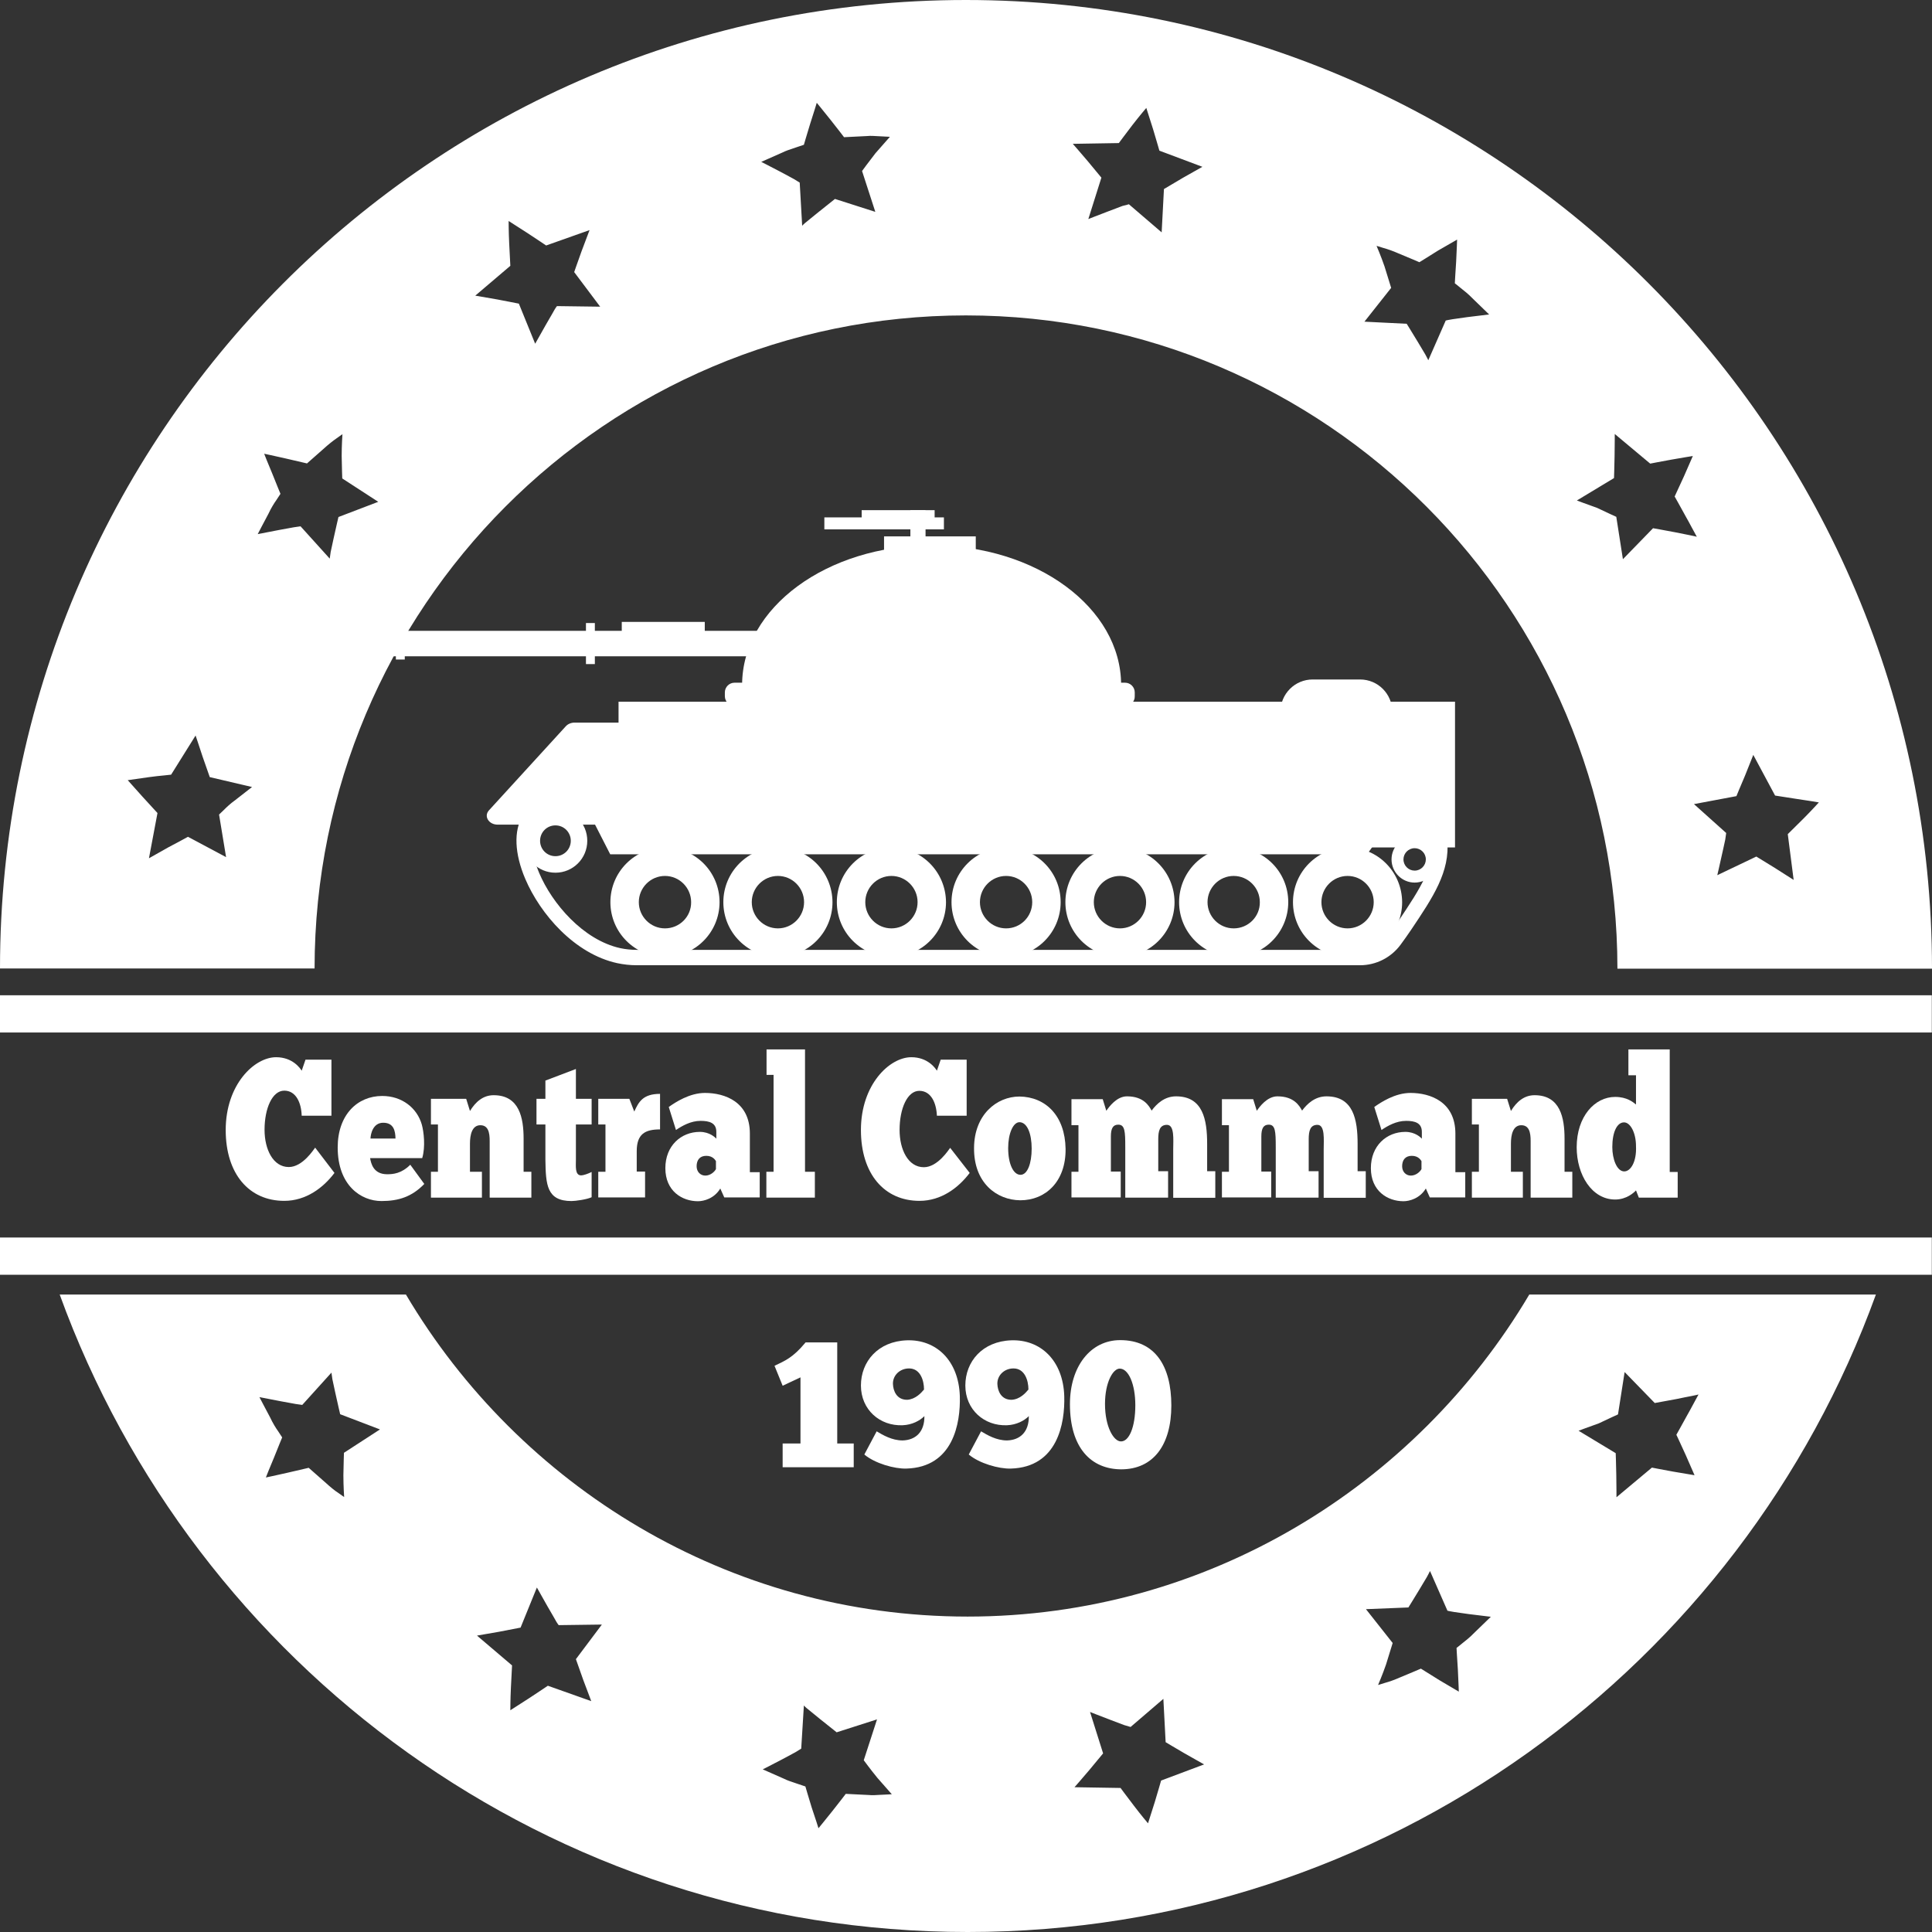 <svg width="114" height="114" viewBox="0 0 114 114" fill="none" xmlns="http://www.w3.org/2000/svg">
<rect x="0" y="0" width="114" height="114" fill="#333333" stroke="none"/>
<path d="M113.989 73.021H0V75.219H113.989V73.021Z" fill="white"/>
<path fill-rule="evenodd" clip-rule="evenodd" d="M95.438 57.157C95.438 35.866 78.229 18.611 56.994 18.611C35.771 18.611 18.562 35.866 18.562 57.146H0C0 25.585 25.517 0 56.994 0C88.472 0 113.989 25.585 114 57.157H95.438ZM48.194 6.066C48.194 6.066 48.608 6.57 49.01 7.075C49.413 7.579 49.804 8.095 49.804 8.095C49.804 8.095 50.486 8.061 51.157 8.028C51.374 8.006 51.595 8.022 51.79 8.035L51.79 8.035C51.898 8.043 51.998 8.05 52.086 8.05C52.343 8.061 52.51 8.073 52.51 8.073L51.661 9.037C51.258 9.552 50.867 10.091 50.867 10.091L51.649 12.501L49.268 11.739L48.284 12.524C48.136 12.643 47.984 12.767 47.847 12.879L47.624 13.062C47.445 13.196 47.333 13.32 47.333 13.32L47.188 10.775C47.188 10.775 47.042 10.685 46.841 10.562C46.751 10.514 46.648 10.458 46.539 10.399L46.539 10.398L46.538 10.398C46.391 10.318 46.23 10.23 46.07 10.147C45.499 9.844 44.918 9.552 44.918 9.552C44.918 9.552 45.544 9.272 46.159 9.003C46.369 8.898 46.584 8.828 46.774 8.766L46.774 8.766C46.867 8.736 46.954 8.708 47.031 8.678C47.277 8.6 47.434 8.543 47.434 8.543C47.434 8.543 47.613 7.927 47.803 7.31C48.004 6.694 48.194 6.066 48.194 6.066ZM31.131 13.757L30.012 13.039C30.012 13.039 30.012 13.678 30.046 14.373C30.079 15.024 30.113 15.685 30.113 15.685L28.044 17.445L29.341 17.669L30.616 17.916L31.578 20.282C31.578 20.282 31.891 19.721 32.204 19.172C32.321 18.976 32.433 18.781 32.531 18.608L32.531 18.608C32.574 18.533 32.614 18.462 32.651 18.398C32.763 18.185 32.864 18.062 32.864 18.062L35.413 18.096L33.881 16.055C33.881 16.055 34.094 15.438 34.317 14.822C34.552 14.194 34.787 13.577 34.787 13.577L32.226 14.485C32.226 14.485 31.678 14.115 31.131 13.757ZM15.588 26.773C15.588 26.773 16.225 26.908 16.862 27.054L18.115 27.345C18.115 27.345 18.629 26.897 19.132 26.448C19.378 26.224 19.647 26.011 19.859 25.865C20.06 25.72 20.206 25.619 20.206 25.619C20.206 25.619 20.161 26.258 20.161 26.908C20.172 27.57 20.195 28.231 20.195 28.231L22.319 29.61L19.971 30.507C19.971 30.507 19.826 31.124 19.691 31.74C19.624 32.043 19.557 32.346 19.512 32.57L19.456 32.962L17.735 31.056C17.735 31.056 17.567 31.079 17.343 31.112C17.109 31.157 16.796 31.213 16.484 31.269L16.484 31.269L16.483 31.269L16.483 31.269L16.482 31.269L15.207 31.516C15.207 31.516 15.521 30.91 15.845 30.305C15.99 29.991 16.169 29.7 16.314 29.498C16.449 29.285 16.549 29.139 16.549 29.139C16.549 29.139 16.303 28.545 16.068 27.951C15.822 27.379 15.588 26.773 15.588 26.773ZM7.537 46.035C7.537 46.035 8.174 45.945 8.8 45.855C9.113 45.811 9.438 45.777 9.684 45.755C9.93 45.732 10.097 45.71 10.097 45.71L11.54 43.4C11.54 43.4 11.752 44.017 11.954 44.645L12.378 45.855L14.872 46.438L13.866 47.223C13.597 47.414 13.374 47.627 13.206 47.795C13.038 47.952 12.926 48.064 12.926 48.064L13.34 50.576L11.092 49.376C11.092 49.376 10.522 49.69 9.941 49.993C9.359 50.318 8.789 50.643 8.789 50.643L9.292 47.974C9.292 47.974 8.856 47.492 8.409 47.01C7.973 46.528 7.537 46.035 7.537 46.035ZM68.042 7.634C67.841 6.995 67.639 6.368 67.639 6.368C67.639 6.368 67.237 6.838 66.812 7.388C66.409 7.915 66.018 8.442 66.018 8.442L63.301 8.487C63.301 8.487 63.737 8.98 64.162 9.484C64.576 9.978 64.989 10.482 64.989 10.482L64.218 12.926C64.218 12.926 64.811 12.691 65.403 12.467C65.705 12.354 66.007 12.242 66.231 12.153C66.465 12.097 66.611 12.052 66.611 12.052L68.545 13.711L68.68 11.155C68.68 11.155 69.239 10.819 69.798 10.493C70.368 10.168 70.949 9.843 70.949 9.843L68.411 8.89C68.411 8.89 68.232 8.262 68.042 7.634ZM85.978 14.138C85.978 14.138 85.956 14.788 85.922 15.438C85.877 16.078 85.844 16.717 85.844 16.717C85.844 16.717 85.978 16.817 86.179 16.986C86.38 17.143 86.649 17.356 86.884 17.602C87.376 18.073 87.868 18.555 87.868 18.555C87.868 18.555 87.23 18.634 86.582 18.712L86.582 18.712L86.581 18.712C86.268 18.757 85.955 18.802 85.71 18.836C85.475 18.869 85.307 18.914 85.307 18.914L84.278 21.257C84.278 21.257 84.211 21.112 84.099 20.91C83.976 20.708 83.82 20.45 83.663 20.181C83.339 19.643 83.004 19.105 83.004 19.105L80.51 18.981L82.087 16.986C82.087 16.986 81.885 16.347 81.695 15.719C81.483 15.102 81.225 14.508 81.225 14.508C81.225 14.508 81.393 14.553 81.628 14.631C81.874 14.698 82.198 14.811 82.5 14.945C83.126 15.203 83.753 15.472 83.753 15.472C83.753 15.472 84.301 15.136 84.849 14.788C85.408 14.463 85.978 14.138 85.978 14.138ZM99.363 28.108C99.62 27.513 99.888 26.908 99.888 26.908C99.888 26.908 99.251 27.009 98.625 27.121C97.999 27.233 97.372 27.356 97.372 27.356L95.281 25.607C95.281 25.607 95.281 26.269 95.27 26.919C95.259 27.57 95.237 28.209 95.237 28.209L93.045 29.532C93.045 29.532 93.638 29.756 94.241 29.969C94.8 30.238 95.371 30.496 95.371 30.496L95.762 32.996L97.54 31.168C97.54 31.168 98.177 31.28 98.826 31.404C99.15 31.471 99.475 31.538 99.721 31.583C99.966 31.628 100.123 31.673 100.123 31.673C100.123 31.673 100.045 31.527 99.922 31.303C99.881 31.229 99.837 31.146 99.789 31.058C99.694 30.879 99.587 30.679 99.475 30.485C99.15 29.89 98.815 29.296 98.815 29.296C98.815 29.296 99.094 28.702 99.363 28.108ZM107.324 47.347C107.324 47.347 106.899 47.818 106.43 48.288C105.96 48.748 105.49 49.219 105.49 49.219L105.837 51.921C105.837 51.921 105.278 51.562 104.73 51.215L103.634 50.542L101.331 51.641C101.331 51.641 101.476 51.024 101.61 50.407C101.638 50.276 101.668 50.145 101.697 50.02L101.697 50.019C101.737 49.844 101.774 49.681 101.8 49.544L101.856 49.152L99.955 47.447L102.46 46.977C102.46 46.977 102.706 46.371 102.963 45.777L103.455 44.544L104.741 46.943L106.038 47.145C106.676 47.234 107.324 47.347 107.324 47.347Z" fill="white"/>
<path d="M19.736 69.21C19.077 70.084 18.059 70.858 16.773 70.858C14.704 70.858 13.318 69.277 13.318 66.676C13.318 63.996 15.006 62.382 16.292 62.382C17.265 62.382 17.712 63.032 17.802 63.178L18.026 62.527H19.557V65.835H17.802C17.779 65.072 17.466 64.355 16.773 64.355C16.069 64.355 15.61 65.397 15.61 66.664C15.61 67.819 16.113 68.862 17.041 68.862C17.858 68.862 18.506 67.83 18.596 67.718L19.736 69.21Z" fill="white"/>
<path d="M25.036 69.86C24.31 70.611 23.527 70.869 22.509 70.869C21.302 70.869 19.926 69.949 19.926 67.707C19.926 65.79 21.078 64.669 22.554 64.669C23.717 64.669 24.611 65.375 24.891 66.362C25.003 66.765 25.115 67.662 24.913 68.335H21.838C21.894 68.649 22.029 69.288 22.845 69.288C23.18 69.288 23.683 69.254 24.209 68.727L25.036 69.86ZM23.337 67.18C23.326 66.732 23.236 66.249 22.61 66.249C22.017 66.249 21.872 66.889 21.861 67.18H23.337Z" fill="white"/>
<path d="M25.428 70.667V69.142H25.841V66.351H25.428V64.837H27.508L27.731 65.555C28.067 65.005 28.514 64.624 29.129 64.624C30.65 64.624 30.896 65.969 30.896 67.192V69.142H31.354V70.667H28.894V67.483C28.894 67.091 28.928 66.395 28.346 66.395C27.843 66.395 27.731 66.978 27.731 67.483V69.142H28.436V70.667H25.428V70.667Z" fill="white"/>
<path d="M32.182 64.837V63.761L33.982 63.077V64.837H34.91V66.35H33.982V68.425C33.982 68.817 33.915 69.355 34.295 69.355C34.418 69.355 34.72 69.254 34.91 69.153V70.644C34.62 70.779 33.949 70.869 33.725 70.869C32.26 70.869 32.204 69.916 32.182 68.425V66.35H31.656V64.837H32.182Z" fill="white"/>
<path d="M35.301 70.667V69.142H35.726V66.35H35.301V64.837H37.135L37.426 65.588C37.683 65.028 37.929 64.545 38.947 64.545V66.642C38.063 66.642 37.571 66.911 37.571 67.931V69.131H38.063V70.656H35.301V70.667Z" fill="white"/>
<path d="M39.461 65.319C39.852 65.039 40.691 64.49 41.597 64.49C42.771 64.49 44.247 65.016 44.247 66.889V69.165H44.828V70.656H42.737L42.502 70.129C42.145 70.723 41.53 70.88 41.183 70.88C40.255 70.88 39.26 70.286 39.26 68.929C39.26 67.606 40.188 66.788 41.295 66.788C41.876 66.788 42.212 67.124 42.268 67.192V66.788C42.268 66.261 41.865 66.138 41.34 66.138C40.758 66.138 40.255 66.429 39.886 66.676L39.461 65.319ZM42.257 68.537C42.223 68.481 42.089 68.201 41.675 68.201C41.284 68.201 41.105 68.458 41.105 68.817C41.105 69.142 41.328 69.367 41.619 69.367C41.91 69.367 42.156 69.153 42.245 68.985V68.537H42.257Z" fill="white"/>
<path d="M45.22 70.667V69.142H45.645V63.424H45.231V61.922H47.501V69.142H48.082V70.667H45.22V70.667Z" fill="white"/>
<path d="M57.218 69.21C56.558 70.084 55.541 70.858 54.255 70.858C52.186 70.858 50.8 69.277 50.8 66.676C50.8 63.996 52.488 62.382 53.774 62.382C54.747 62.382 55.194 63.032 55.283 63.178L55.507 62.527H57.039V65.835H55.283C55.25 65.072 54.937 64.366 54.244 64.366C53.539 64.366 53.081 65.409 53.081 66.676C53.081 67.83 53.584 68.873 54.512 68.873C55.328 68.873 55.977 67.842 56.066 67.73L57.218 69.21Z" fill="white"/>
<path d="M57.475 67.729C57.487 65.778 58.806 64.702 60.159 64.702C61.702 64.725 62.843 65.835 62.876 67.785C62.899 69.725 61.691 70.824 60.204 70.824C58.806 70.812 57.453 69.792 57.475 67.729ZM60.875 67.774C60.875 66.9 60.617 66.227 60.159 66.216C59.779 66.216 59.488 66.888 59.488 67.74C59.488 68.694 59.801 69.321 60.215 69.321C60.629 69.321 60.875 68.649 60.875 67.774Z" fill="white"/>
<path d="M63.223 70.667V69.142H63.636V66.395H63.223V64.859H65.068L65.28 65.543C65.437 65.319 65.884 64.691 66.499 64.691C67.483 64.691 67.796 65.252 67.953 65.532C68.254 65.128 68.713 64.691 69.395 64.691C70.983 64.691 71.229 66.07 71.229 67.494V69.109H71.71V70.678H69.227V67.819C69.227 67.259 69.317 66.373 68.858 66.373C68.433 66.373 68.344 66.721 68.344 67.225V69.109H68.925V70.667H66.398V67.696C66.398 66.754 66.376 66.362 65.985 66.362C65.671 66.362 65.549 66.586 65.549 67.057V69.131H66.13V70.656H63.223V70.667Z" fill="white"/>
<path d="M72.101 70.667V69.142H72.515V66.395H72.101V64.859H73.946L74.159 65.543C74.315 65.319 74.762 64.691 75.377 64.691C76.361 64.691 76.674 65.252 76.831 65.532C77.133 65.128 77.591 64.691 78.273 64.691C79.861 64.691 80.107 66.07 80.107 67.494V69.109H80.588V70.678H78.106V67.819C78.106 67.259 78.195 66.373 77.737 66.373C77.312 66.373 77.222 66.721 77.222 67.225V69.109H77.804V70.667H75.277V67.696C75.277 66.754 75.254 66.362 74.863 66.362C74.55 66.362 74.427 66.586 74.427 67.057V69.131H75.008V70.656H72.101V70.667Z" fill="white"/>
<path d="M81.091 65.319C81.483 65.039 82.321 64.49 83.227 64.49C84.401 64.49 85.877 65.016 85.877 66.889V69.165H86.459V70.656H84.368L84.133 70.129C83.775 70.723 83.16 70.88 82.813 70.88C81.885 70.88 80.89 70.286 80.89 68.929C80.89 67.606 81.818 66.788 82.925 66.788C83.507 66.788 83.842 67.124 83.898 67.192V66.788C83.898 66.261 83.496 66.138 82.97 66.138C82.388 66.138 81.885 66.429 81.516 66.676L81.091 65.319ZM83.887 68.537C83.853 68.481 83.719 68.201 83.305 68.201C82.914 68.201 82.735 68.458 82.735 68.817C82.735 69.142 82.959 69.367 83.249 69.367C83.54 69.367 83.786 69.153 83.876 68.985V68.537H83.887Z" fill="white"/>
<path d="M86.85 70.667V69.142H87.264V66.351H86.85V64.837H88.93L89.154 65.555C89.489 65.005 89.936 64.624 90.551 64.624C92.072 64.624 92.318 65.969 92.318 67.192V69.142H92.776V70.667H90.317V67.483C90.317 67.091 90.35 66.395 89.769 66.395C89.265 66.395 89.154 66.978 89.154 67.483V69.142H89.858V70.667H86.85V70.667Z" fill="white"/>
<path d="M96.086 63.435V61.922H98.524V69.153H98.994V70.667H96.701L96.534 70.241C96.411 70.375 95.975 70.779 95.304 70.779C93.928 70.779 93.034 69.322 93.034 67.696C93.034 65.88 94.096 64.725 95.304 64.725C95.997 64.725 96.355 65.028 96.534 65.173V63.447H96.086V63.435ZM95.84 69.12C96.221 69.12 96.578 68.548 96.534 67.629C96.534 66.833 96.198 66.227 95.829 66.227C95.415 66.227 95.136 66.799 95.136 67.685C95.136 68.391 95.404 69.12 95.84 69.12Z" fill="white"/>
<path d="M45.701 80.59C46.304 80.298 46.774 80.13 47.535 79.21H49.402V85.175H50.375V86.576H46.181V85.175H47.233V81.273L46.181 81.767L45.701 80.59Z" fill="white"/>
<path d="M51.728 84.457C52.086 84.67 52.622 84.995 53.26 84.995C54.031 84.973 54.557 84.491 54.545 83.56C54.277 83.829 53.819 84.076 53.26 84.098C51.918 84.154 50.8 83.179 50.8 81.755C50.8 80.343 51.806 79.143 53.517 79.087C55.239 79.031 56.569 80.275 56.636 82.383C56.681 83.986 56.245 86.576 53.483 86.655C52.779 86.677 51.627 86.352 51.001 85.825L51.728 84.457ZM54.523 81.991C54.523 81.464 54.311 80.746 53.64 80.746C53.103 80.746 52.678 81.15 52.689 81.654C52.7 82.069 52.913 82.607 53.539 82.596C54.02 82.562 54.355 82.192 54.523 81.991Z" fill="white"/>
<path d="M57.889 84.457C58.247 84.67 58.784 84.995 59.421 84.995C60.193 84.973 60.718 84.491 60.707 83.56C60.438 83.829 59.98 84.076 59.421 84.098C58.079 84.154 56.961 83.179 56.961 81.755C56.961 80.343 57.967 79.143 59.678 79.087C61.4 79.031 62.731 80.275 62.798 82.383C62.843 83.986 62.407 86.576 59.645 86.655C58.94 86.677 57.788 86.352 57.162 85.825L57.889 84.457ZM60.684 81.991C60.684 81.464 60.472 80.746 59.801 80.746C59.264 80.746 58.84 81.15 58.851 81.654C58.862 82.069 59.074 82.607 59.7 82.596C60.193 82.562 60.517 82.192 60.684 81.991Z" fill="white"/>
<path d="M63.133 82.854C63.133 80.623 64.352 79.076 66.097 79.076C68.154 79.076 69.116 80.6 69.116 82.933C69.116 85.264 68.053 86.7 66.152 86.7C64.386 86.688 63.133 85.444 63.133 82.854ZM66.991 82.921C66.991 81.666 66.588 80.757 66.074 80.757C65.683 80.746 65.202 81.553 65.202 82.843C65.202 84.199 65.716 85.052 66.141 85.052C66.622 85.063 66.991 84.211 66.991 82.921Z" fill="white"/>
<path d="M113.989 58.727H0V60.924H113.989V58.727Z" fill="white"/>
<path fill-rule="evenodd" clip-rule="evenodd" d="M23.952 76.385C30.639 87.686 42.972 95.388 57.095 95.388C71.218 95.388 83.552 87.675 90.238 76.385H110.69C102.729 98.337 81.74 114 57.106 114C32.461 114 11.484 98.326 3.522 76.385H23.952ZM99.989 87.047C99.989 87.047 99.721 86.442 99.464 85.847C99.195 85.253 98.916 84.659 98.916 84.659C98.916 84.659 99.251 84.065 99.575 83.47C99.688 83.275 99.795 83.076 99.89 82.897C99.938 82.809 99.982 82.726 100.023 82.652C100.146 82.428 100.224 82.282 100.224 82.282C100.224 82.282 100.067 82.327 99.821 82.372C99.575 82.416 99.251 82.484 98.927 82.551C98.278 82.674 97.641 82.787 97.641 82.787L95.863 80.959L95.472 83.459C95.472 83.459 94.901 83.717 94.342 83.986C93.738 84.199 93.146 84.423 93.146 84.423L95.337 85.746C95.337 85.746 95.36 86.385 95.371 87.036C95.382 87.686 95.382 88.347 95.382 88.347L97.473 86.598C97.473 86.598 98.099 86.722 98.726 86.834C99.352 86.935 99.989 87.047 99.989 87.047ZM15.688 87.181C15.688 87.181 16.326 87.047 16.963 86.901L18.215 86.61C18.215 86.61 18.73 87.058 19.233 87.507C19.479 87.731 19.747 87.955 19.96 88.09C20.161 88.235 20.307 88.336 20.307 88.336C20.307 88.336 20.262 87.697 20.262 87.047C20.273 86.385 20.295 85.724 20.295 85.724L22.42 84.345L20.072 83.448C20.072 83.448 19.926 82.831 19.792 82.215C19.725 81.912 19.658 81.609 19.613 81.385L19.557 80.993L17.835 82.899C17.835 82.899 17.668 82.876 17.444 82.843C17.209 82.798 16.896 82.742 16.583 82.686L16.583 82.686L16.583 82.686L16.583 82.686L15.308 82.439C15.308 82.439 15.621 83.044 15.946 83.65C16.091 83.964 16.27 84.255 16.415 84.457C16.549 84.67 16.65 84.816 16.65 84.816C16.65 84.816 16.404 85.41 16.169 86.004C15.923 86.576 15.688 87.181 15.688 87.181ZM30.113 100.916L31.231 100.198C31.779 99.84 32.327 99.469 32.327 99.469L34.888 100.378C34.888 100.378 34.653 99.761 34.418 99.133C34.195 98.516 33.982 97.9 33.982 97.9L35.514 95.859L32.965 95.893C32.965 95.893 32.864 95.77 32.752 95.557C32.715 95.493 32.675 95.422 32.633 95.348L32.632 95.347L32.632 95.347C32.533 95.174 32.422 94.979 32.305 94.783C31.992 94.234 31.679 93.673 31.679 93.673L30.717 96.039L29.442 96.285L28.145 96.51L30.214 98.27C30.214 98.27 30.18 98.931 30.147 99.582C30.113 100.277 30.113 100.916 30.113 100.916ZM49.111 106.869C48.709 107.374 48.295 107.878 48.295 107.878C48.295 107.878 48.105 107.262 47.892 106.645C47.702 106.029 47.523 105.412 47.523 105.412C47.523 105.412 47.367 105.356 47.121 105.277C47.044 105.248 46.956 105.22 46.863 105.189L46.863 105.189C46.674 105.127 46.459 105.057 46.249 104.952C45.634 104.683 45.007 104.403 45.007 104.403C45.007 104.403 45.589 104.111 46.159 103.809C46.32 103.725 46.48 103.638 46.628 103.557C46.737 103.497 46.84 103.442 46.931 103.394C47.132 103.27 47.277 103.181 47.277 103.181L47.434 100.636C47.434 100.636 47.546 100.759 47.725 100.894L47.948 101.076C48.085 101.188 48.237 101.312 48.384 101.432L49.368 102.217L51.75 101.454L50.967 103.865C50.967 103.865 51.359 104.403 51.773 104.907L52.622 105.872C52.622 105.872 52.455 105.883 52.197 105.894C52.105 105.894 52.001 105.901 51.89 105.909L51.89 105.909C51.693 105.923 51.473 105.938 51.258 105.916C50.587 105.883 49.905 105.849 49.905 105.849C49.905 105.849 49.514 106.365 49.111 106.869ZM67.74 107.587C67.74 107.587 67.942 106.959 68.143 106.32C68.333 105.692 68.512 105.064 68.512 105.064L71.05 104.111C71.05 104.111 70.469 103.786 69.899 103.461C69.34 103.136 68.78 102.799 68.78 102.799L68.646 100.243L66.712 101.902C66.712 101.902 66.566 101.858 66.332 101.79C66.108 101.701 65.806 101.589 65.504 101.477L65.504 101.477L65.504 101.477L65.504 101.476C64.911 101.252 64.319 101.017 64.319 101.017L65.09 103.461C65.09 103.461 64.677 103.954 64.263 104.459C63.838 104.963 63.402 105.457 63.402 105.457L66.119 105.501C66.119 105.501 66.51 106.028 66.913 106.555C67.338 107.116 67.74 107.587 67.74 107.587ZM86.023 98.516C86.056 99.167 86.079 99.817 86.079 99.817L84.938 99.144C84.39 98.797 83.842 98.46 83.842 98.46C83.842 98.46 83.216 98.729 82.59 98.987C82.288 99.122 81.964 99.234 81.718 99.301C81.483 99.38 81.315 99.424 81.315 99.424C81.315 99.424 81.572 98.83 81.785 98.214C81.975 97.586 82.176 96.947 82.176 96.947L80.6 94.951L83.104 94.85C83.104 94.85 83.44 94.312 83.764 93.774C83.921 93.505 84.077 93.247 84.2 93.045C84.312 92.843 84.379 92.698 84.379 92.698L85.408 95.041C85.408 95.041 85.576 95.086 85.81 95.119C86.056 95.153 86.369 95.198 86.682 95.243L86.683 95.243C87.331 95.321 87.969 95.4 87.969 95.4C87.969 95.4 87.477 95.882 86.984 96.353C86.75 96.599 86.481 96.812 86.28 96.969C86.079 97.137 85.945 97.238 85.945 97.238C85.945 97.238 85.978 97.877 86.023 98.516Z" fill="white"/>
<path d="M37.281 41.932V42.111C37.281 42.403 36.99 42.638 36.632 42.638H33.904C33.702 42.638 33.512 42.717 33.389 42.851L28.849 47.818C28.536 48.165 28.838 48.659 29.364 48.659H81.516C81.874 48.659 82.165 48.423 82.165 48.132V43.468V42.638V41.932C82.165 41.64 81.874 41.405 81.516 41.405H37.929C37.571 41.405 37.281 41.64 37.281 41.932Z" fill="white"/>
<path d="M80.253 44.645H77.457C76.406 44.645 75.556 43.793 75.556 42.739V41.999C75.556 40.945 76.406 40.093 77.457 40.093H80.253C81.304 40.093 82.154 40.945 82.154 41.999V42.739C82.154 43.781 81.304 44.645 80.253 44.645Z" fill="white"/>
<path d="M41.977 41.405H36.498V43.143H41.977V41.405Z" fill="white"/>
<path d="M33.993 46.472L36.006 50.408H80.667C81.147 49.757 81.628 49.006 82.109 48.3C66.074 47.694 50.039 47.089 33.993 46.472Z" fill="white"/>
<path d="M39.237 50.004C37.46 50.004 36.017 51.45 36.017 53.233C36.017 55.016 37.46 56.462 39.237 56.462C41.015 56.462 42.458 55.016 42.458 53.233C42.458 51.439 41.015 50.004 39.237 50.004ZM39.237 54.78C38.388 54.78 37.694 54.085 37.694 53.233C37.694 52.381 38.388 51.686 39.237 51.686C40.087 51.686 40.781 52.381 40.781 53.233C40.792 54.085 40.099 54.78 39.237 54.78Z" fill="white"/>
<path d="M45.902 50.004C44.124 50.004 42.682 51.45 42.682 53.233C42.682 55.016 44.124 56.462 45.902 56.462C47.68 56.462 49.122 55.016 49.122 53.233C49.111 51.439 47.68 50.004 45.902 50.004ZM45.902 54.78C45.052 54.78 44.359 54.085 44.359 53.233C44.359 52.381 45.052 51.686 45.902 51.686C46.752 51.686 47.445 52.381 47.445 53.233C47.445 54.085 46.752 54.78 45.902 54.78Z" fill="white"/>
<path d="M52.6 50.004C50.822 50.004 49.379 51.45 49.379 53.233C49.379 55.016 50.822 56.462 52.6 56.462C54.378 56.462 55.82 55.016 55.82 53.233C55.809 51.439 54.367 50.004 52.6 50.004ZM52.6 54.78C51.75 54.78 51.057 54.085 51.057 53.233C51.057 52.381 51.75 51.686 52.6 51.686C53.45 51.686 54.143 52.381 54.143 53.233C54.143 54.085 53.45 54.78 52.6 54.78Z" fill="white"/>
<path d="M59.365 50.004C57.587 50.004 56.145 51.45 56.145 53.233C56.145 55.016 57.587 56.462 59.365 56.462C61.143 56.462 62.585 55.016 62.585 53.233C62.585 51.439 61.143 50.004 59.365 50.004ZM59.365 54.78C58.515 54.78 57.822 54.085 57.822 53.233C57.822 52.381 58.515 51.686 59.365 51.686C60.215 51.686 60.908 52.381 60.908 53.233C60.908 54.085 60.226 54.78 59.365 54.78Z" fill="white"/>
<path d="M66.085 50.004C64.307 50.004 62.865 51.45 62.865 53.233C62.865 55.016 64.307 56.462 66.085 56.462C67.863 56.462 69.305 55.016 69.305 53.233C69.294 51.439 67.852 50.004 66.085 50.004ZM66.085 54.78C65.235 54.78 64.542 54.085 64.542 53.233C64.542 52.381 65.235 51.686 66.085 51.686C66.935 51.686 67.628 52.381 67.628 53.233C67.628 54.085 66.935 54.78 66.085 54.78Z" fill="white"/>
<path d="M72.795 50.004C71.017 50.004 69.574 51.45 69.574 53.233C69.574 55.016 71.017 56.462 72.795 56.462C74.573 56.462 76.015 55.016 76.015 53.233C76.015 51.439 74.573 50.004 72.795 50.004ZM72.795 54.78C71.945 54.78 71.251 54.085 71.251 53.233C71.251 52.381 71.945 51.686 72.795 51.686C73.644 51.686 74.338 52.381 74.338 53.233C74.349 54.085 73.656 54.78 72.795 54.78Z" fill="white"/>
<path d="M79.515 50.004C77.737 50.004 76.294 51.45 76.294 53.233C76.294 55.016 77.737 56.462 79.515 56.462C81.293 56.462 82.735 55.016 82.735 53.233C82.724 51.439 81.282 50.004 79.515 50.004ZM79.515 54.78C78.665 54.78 77.972 54.085 77.972 53.233C77.972 52.381 78.665 51.686 79.515 51.686C80.365 51.686 81.058 52.381 81.058 53.233C81.058 54.085 80.365 54.78 79.515 54.78Z" fill="white"/>
<path d="M83.473 49.343C82.724 49.343 82.109 49.959 82.109 50.71C82.109 51.462 82.724 52.078 83.473 52.078C84.222 52.078 84.837 51.462 84.837 50.71C84.837 49.959 84.234 49.343 83.473 49.343ZM83.473 51.372C83.115 51.372 82.813 51.08 82.813 50.71C82.813 50.352 83.104 50.049 83.473 50.049C83.831 50.049 84.133 50.34 84.133 50.71C84.133 51.069 83.842 51.372 83.473 51.372Z" fill="white"/>
<path d="M32.774 47.728C31.734 47.728 30.895 48.569 30.895 49.612C30.895 50.654 31.734 51.495 32.774 51.495C33.814 51.495 34.653 50.654 34.653 49.612C34.653 48.569 33.814 47.728 32.774 47.728ZM32.774 50.52C32.271 50.52 31.868 50.116 31.868 49.612C31.868 49.107 32.271 48.703 32.774 48.703C33.277 48.703 33.68 49.107 33.68 49.612C33.68 50.116 33.277 50.52 32.774 50.52Z" fill="white"/>
<path d="M54.971 32.178C48.798 32.178 43.789 35.855 43.789 40.418H66.153C66.153 35.855 61.143 32.178 54.971 32.178Z" fill="white"/>
<path d="M66.398 41.651H43.341C43.028 41.651 42.771 41.394 42.771 41.08V40.855C42.771 40.542 43.028 40.284 43.341 40.284H66.387C66.7 40.284 66.957 40.542 66.957 40.855V41.08C66.969 41.394 66.712 41.651 66.398 41.651Z" fill="white"/>
<path d="M45.745 37.223H17.377V38.725H45.745V37.223Z" fill="white"/>
<path d="M23.315 38.68L17.835 39.14C17.589 39.162 17.377 39.028 17.377 38.86V37.088C17.377 36.92 17.589 36.797 17.835 36.808L23.315 37.267C23.516 37.29 23.672 37.402 23.672 37.548V38.4C23.672 38.546 23.527 38.658 23.315 38.68Z" fill="white"/>
<path d="M23.884 36.965H23.359V38.916H23.884V36.965Z" fill="white"/>
<path d="M35.1 36.763H34.575V39.185H35.1V36.763Z" fill="white"/>
<path d="M41.586 36.696H36.688V37.346H41.586V36.696Z" fill="white"/>
<path d="M57.576 31.65H52.164V33.086H57.576V31.65Z" fill="white"/>
<path d="M55.697 30.529H48.642V31.236H55.697V30.529Z" fill="white"/>
<path d="M54.613 30.103H53.718V32.379H54.613V30.103Z" fill="white"/>
<path d="M55.149 30.103H50.844V30.731H55.149V30.103Z" fill="white"/>
<path d="M80.253 56.955H37.56C37.18 56.955 36.788 56.91 36.419 56.832C33.904 56.282 31.88 53.939 30.996 51.865C30.359 50.374 30.303 49.017 30.84 48.143C31.466 47.122 32.752 46.921 33.244 46.853C41.15 45.642 49.637 45.037 58.459 45.048C65.862 45.059 72.045 45.497 76.138 45.788C78.318 45.945 79.884 46.057 80.834 46.046H80.89C81.572 46.046 83.373 46.035 84.502 47.291C85.262 48.143 85.363 49.174 85.396 49.566C85.575 51.439 84.547 52.953 83.261 54.87C83.059 55.172 82.847 55.464 82.635 55.755C82.075 56.507 81.192 56.955 80.253 56.955ZM33.378 47.728C33.009 47.784 32.014 47.941 31.6 48.602C31.22 49.219 31.309 50.295 31.813 51.506C32.573 53.311 34.407 55.464 36.598 55.946C36.911 56.013 37.236 56.047 37.549 56.047H80.242C80.89 56.047 81.516 55.733 81.908 55.206C82.109 54.926 82.321 54.645 82.511 54.354C83.876 52.325 84.636 51.114 84.502 49.634C84.468 49.297 84.39 48.501 83.831 47.874C82.97 46.909 81.46 46.921 80.89 46.932H80.834C79.861 46.932 78.273 46.82 76.071 46.663C67.528 46.069 51.605 44.947 33.378 47.728Z" fill="white"/>
<path d="M85.855 41.405H77.055V50.004H85.855V41.405Z" fill="white"/>
<path d="M83.954 42.66C83.954 42.66 73.611 43.008 60.852 43.008C48.093 43.008 37.75 42.66 37.75 42.66C37.75 42.66 48.093 42.312 60.852 42.312C73.611 42.312 83.954 42.66 83.954 42.66Z" fill="white"/>
</svg>
